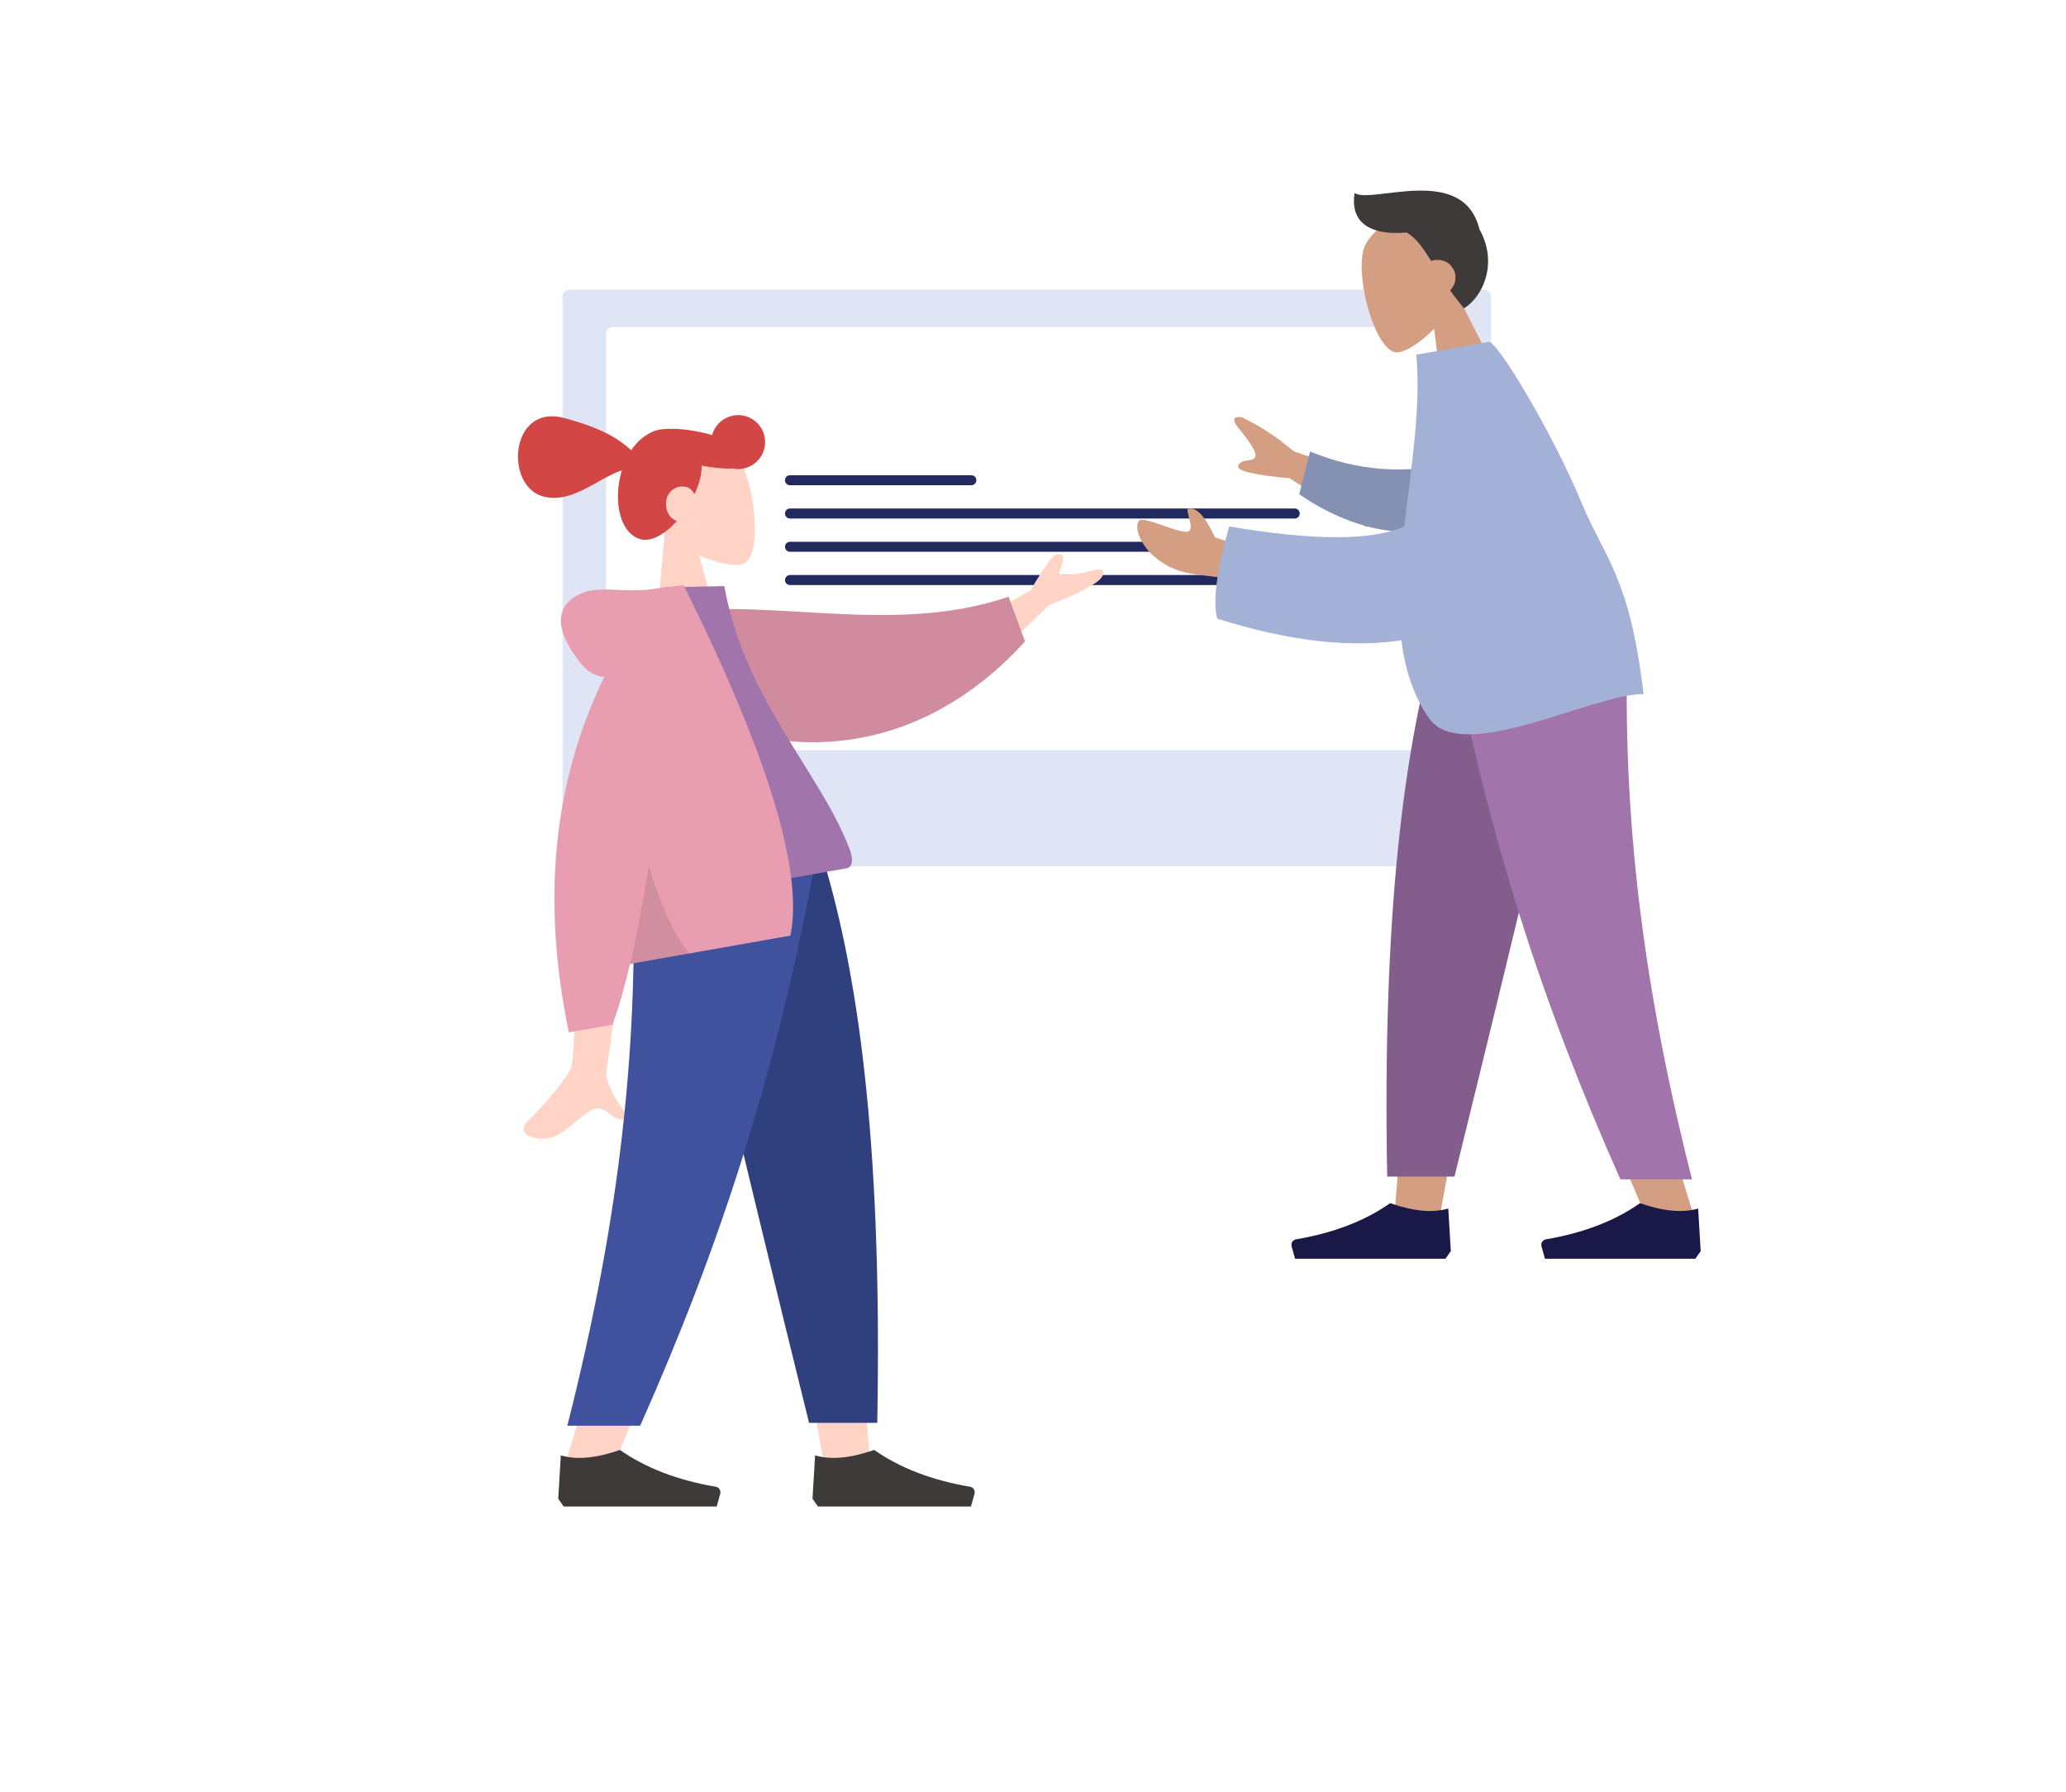 <svg width="618" height="536" viewBox="0 0 618 536" fill="none" xmlns="http://www.w3.org/2000/svg">
<rect width="618" height="536" fill="white"/>
<rect x="168.255" y="86.647" width="277.753" height="172.473" rx="2" fill="#DFE5F4"/>
<rect x="181.304" y="97.774" width="250.617" height="126.573" rx="2" fill="white"/>
<line x1="236.312" y1="143.621" x2="290.558" y2="143.621" stroke="#21295E" stroke-width="3" stroke-linecap="round"/>
<line x1="236.312" y1="153.572" x2="387.284" y2="153.572" stroke="#21295E" stroke-width="3" stroke-linecap="round"/>
<line x1="236.312" y1="163.523" x2="387.284" y2="163.523" stroke="#21295E" stroke-width="3" stroke-linecap="round"/>
<line x1="236.312" y1="173.474" x2="387.284" y2="173.474" stroke="#21295E" stroke-width="3" stroke-linecap="round"/>
<path d="M435.955 88.321C438.385 83.25 439.434 77.444 437.473 71.892C431.894 55.785 410.032 65.51 407.769 75.036C405.58 84.541 411.72 105.392 417.878 105.399C420.319 105.377 424.858 102.582 429.003 98.314L431.83 121.236L450.241 116.302L435.955 88.321Z" fill="#D39E82"/>
<path d="M473.807 186.506L444.683 286.915L430.959 362.242H417.236L430.959 186.506H473.807Z" fill="#D39E82"/>
<path d="M486.844 186.506C484.785 238.655 485.624 267.093 486.081 271.82C486.539 276.547 489.131 308.263 506.743 363.843H492.409C469.08 310.55 460.998 278.834 458.33 271.82C455.661 264.806 447.732 236.368 436.22 186.506H486.844V186.506Z" fill="#D39E82"/>
<path d="M474.416 186.506C466.868 221.043 453.755 276.165 435.076 351.873H414.948C413.499 274.183 419.751 223.025 430.73 186.506H474.416Z" fill="#835E8C"/>
<path d="M486.996 186.506C485.014 238.655 490.198 290.041 506.133 352.712H484.709C461.379 300.258 444.606 249.1 433.17 186.506H486.996Z" fill="#A174AC"/>
<path d="M508.722 374.163L507.96 361.43C503.309 362.803 497.591 362.269 490.577 359.829C483.105 365.09 473.651 368.75 462.368 370.656C461.529 370.808 460.919 371.647 461.071 372.485C461.071 372.562 461.071 372.562 461.071 372.638L462.139 376.45H490.577H507.121L508.722 374.163Z" fill="#191847"/>
<path d="M433.981 374.163L433.219 361.43C428.568 362.803 422.85 362.269 415.836 359.829C408.364 365.09 398.911 368.75 387.627 370.656C386.788 370.808 386.178 371.647 386.331 372.485C386.331 372.562 386.331 372.562 386.331 372.638L387.398 376.45H415.836H432.38L433.981 374.163Z" fill="#191847"/>
<path d="M416.872 145.078L387.071 135.004C381.626 130.468 376.379 127.058 371.495 124.822C370.051 124.535 367.657 124.57 370.523 128.09C373.389 131.611 376.308 135.431 375.393 136.831C374.479 138.231 371.409 137.069 370.402 139.26C369.74 140.77 374.916 142.025 385.78 143.051L408.718 157.664L416.872 145.078ZM376.511 165.124L363.421 160.696C360.644 154.606 358.047 151.735 355.72 152.145C353.772 151.637 358.342 159.115 354.769 159.048C351.271 158.968 341.927 154.267 340.712 155.72C338.941 157.968 341.811 163.268 344.491 165.737C349.547 170.265 353.319 171.458 362.227 172.365C366.869 172.785 372.111 174.415 377.954 177.256L376.511 165.124Z" fill="#D39E82"/>
<path d="M429.504 139.444C419.955 141.051 406.909 141.261 391.871 135.009L388.632 147.812C399.571 155.406 414.061 160.747 425.496 158.422C434.541 156.594 437.263 144.811 429.504 139.444Z" fill="#8491B3"/>
<path d="M420.09 157.415C410.404 161.755 392.98 161.731 367.683 157.443C363.909 170.727 362.742 179.914 364.106 185.015C386.409 192.076 404.737 193.721 419.206 191.48C420.265 200.118 422.746 208.042 427.51 214.866C437.419 228.912 476.963 207.308 491.644 207.583C487.448 172.256 480.077 167.213 473.005 150.175C464.298 129.197 447.758 101.828 445.355 102.252L423.656 106.078C425.107 121.77 422.093 139.798 420.09 157.415Z" fill="#A3B1D7"/>
<path d="M420.753 69.54C423.627 71.142 425.655 74.177 428.106 78.055C428.697 77.802 429.373 77.718 430.049 77.718C433.007 77.718 435.373 80.078 435.373 83.028C435.373 84.546 434.782 85.81 433.768 86.822C434.951 88.508 436.388 90.362 437.909 92.217C443.74 88.677 448.134 78.476 442.557 68.613C437.74 48.803 410.443 61.11 405.204 57.738C404.021 64.904 407.739 70.636 420.753 69.54Z" fill="#3D3A39"/>
<path d="M198.825 159.352C194.599 155.494 191.396 150.415 191.13 144.429C190.254 127.105 214.589 127.947 220.355 136.072C226.043 144.207 228.199 166.22 222.391 168.574C220.08 169.484 214.731 168.577 209.193 166.13L215.264 188.835L196.013 191.199L198.825 159.352Z" fill="#FFD4C7"/>
<path d="M202.594 257.249L232.231 359.428L246.196 436.082H260.162L246.196 257.249H202.594Z" fill="#FFD4C7"/>
<path d="M189.326 257.249C191.421 310.317 190.568 339.256 190.102 344.067C189.637 348.877 186.999 381.152 169.077 437.711H183.663C207.326 383.48 215.628 351.204 218.343 344.067C221.058 336.929 229.127 307.99 240.843 257.249H189.326V257.249Z" fill="#FFD4C7"/>
<path d="M172.187 266.538L188.857 263.677C184.39 298.656 182.001 317.276 181.51 319.411C180.485 324.319 185.608 330.584 187.949 334.032C182.955 337.434 181.9 328.323 175.666 332.731C169.912 336.74 166.105 342.847 158.065 339.695C157.054 339.322 155.773 337.421 157.782 335.412C162.952 330.325 170.117 321.814 170.859 319.32C171.897 315.828 172.345 298.259 172.187 266.538Z" fill="#FFD4C7"/>
<path d="M201.973 257.249C209.654 292.395 222.999 348.489 242.007 425.531H262.412C263.886 346.472 257.524 294.412 246.352 257.249H201.973V257.249Z" fill="#303F7E"/>
<path d="M189.171 257.249C191.188 310.317 185.912 362.609 169.697 426.384H191.499C215.24 373.006 232.308 320.946 243.946 257.249H189.171V257.249Z" fill="#40529D"/>
<path d="M166.985 448.214L167.761 435.257C172.493 436.654 178.312 436.111 185.45 433.628C193.053 438.981 202.674 442.705 214.156 444.645C215.01 444.8 215.631 445.653 215.475 446.507C215.475 446.584 215.475 446.584 215.475 446.662L214.389 450.541H185.45H168.614L166.985 448.214Z" fill="#3D3A39"/>
<path d="M243.042 448.214L243.818 435.257C248.551 436.654 254.369 436.111 261.507 433.628C269.11 438.981 278.731 442.705 290.214 444.645C291.067 444.8 291.688 445.653 291.532 446.507C291.532 446.584 291.532 446.584 291.532 446.662L290.446 450.541H261.507H244.671L243.042 448.214Z" fill="#3D3A39"/>
<path d="M286 189.14L292.764 201.24L313.774 180.986C318.297 179.296 327.785 175.261 329.553 172.647C331.322 170.033 328.63 170.138 327.064 170.518C325.751 170.937 322.341 171.809 319.198 171.936C315.271 172.096 317.355 170.697 317.925 167.955C318.494 165.213 316.353 165.135 314.663 166.804C313.683 167.772 309.915 173.443 308.361 176.501L286 189.14Z" fill="#FFD4C7"/>
<path d="M191.727 204.31L191.727 184.81C225.054 176.589 264.686 191.184 301.697 178.443L306.607 191.841C269.178 232.921 221.424 226.81 191.727 204.31Z" fill="#D08C9E"/>
<path d="M192.164 270.448C219.823 265.571 240.147 261.988 253.136 259.697C255.886 259.212 254.714 255.244 253.905 253.338C245.108 230.703 222.554 208.682 216.667 175.292L198.608 175.641C188.214 201.581 188.25 231.275 192.164 270.448Z" fill="#A174AC"/>
<path d="M180.735 202.505C178.079 202.186 175.72 200.869 173.797 198.45C165.331 187.968 166.505 181.222 173.004 177.871C179.517 174.595 186.384 177.796 197.31 175.869C197.921 175.762 198.456 175.667 198.928 175.663L204.483 174.999C229.743 225.77 240.39 260.684 236.437 279.816L188.454 288.277C186.799 295.423 185.032 301.485 183.229 306.451L170.163 308.755C161.935 269.239 165.455 233.797 180.735 202.505Z" fill="#E89DB1"/>
<path d="M194.085 259.001C197.836 271.339 201.898 280.076 206.27 285.214L188.467 288.353C190.455 279.967 192.29 270.268 194.085 259.001Z" fill="black" fill-opacity="0.1"/>
<path d="M202.503 155.825C198.975 159.699 194.869 162.133 191.647 161.27C185.577 159.643 183.419 150.31 185.768 141.542C185.848 141.242 185.929 140.942 186.009 140.642C178.379 143.337 171.009 150.76 162.466 148.471C150.85 145.358 152.489 120.657 168.751 125.014C179.767 127.966 184.816 131.006 188.82 134.649C190.422 132.267 192.428 130.475 194.554 129.438C195.124 129.109 195.844 128.82 196.788 128.591C197.393 128.432 197.978 128.348 198.543 128.338C201.672 128.052 205.919 128.387 210.531 129.462C211.355 129.683 212.275 129.849 213.004 130.125C214.149 125.853 218.615 123.275 222.886 124.419C227.233 125.584 229.736 130.03 228.592 134.301C227.467 138.498 223.266 140.987 219.084 140.107C216.56 140.234 213.347 139.936 209.915 139.257C209.893 140.536 209.736 142.02 209.315 143.594C208.933 145.018 208.402 146.402 207.7 147.82C207.192 146.72 206.358 145.934 205.384 145.673C202.611 144.93 200.06 146.657 199.398 149.13C198.799 152.262 199.995 154.993 202.503 155.825Z" fill="#D24745"/>
</svg>
